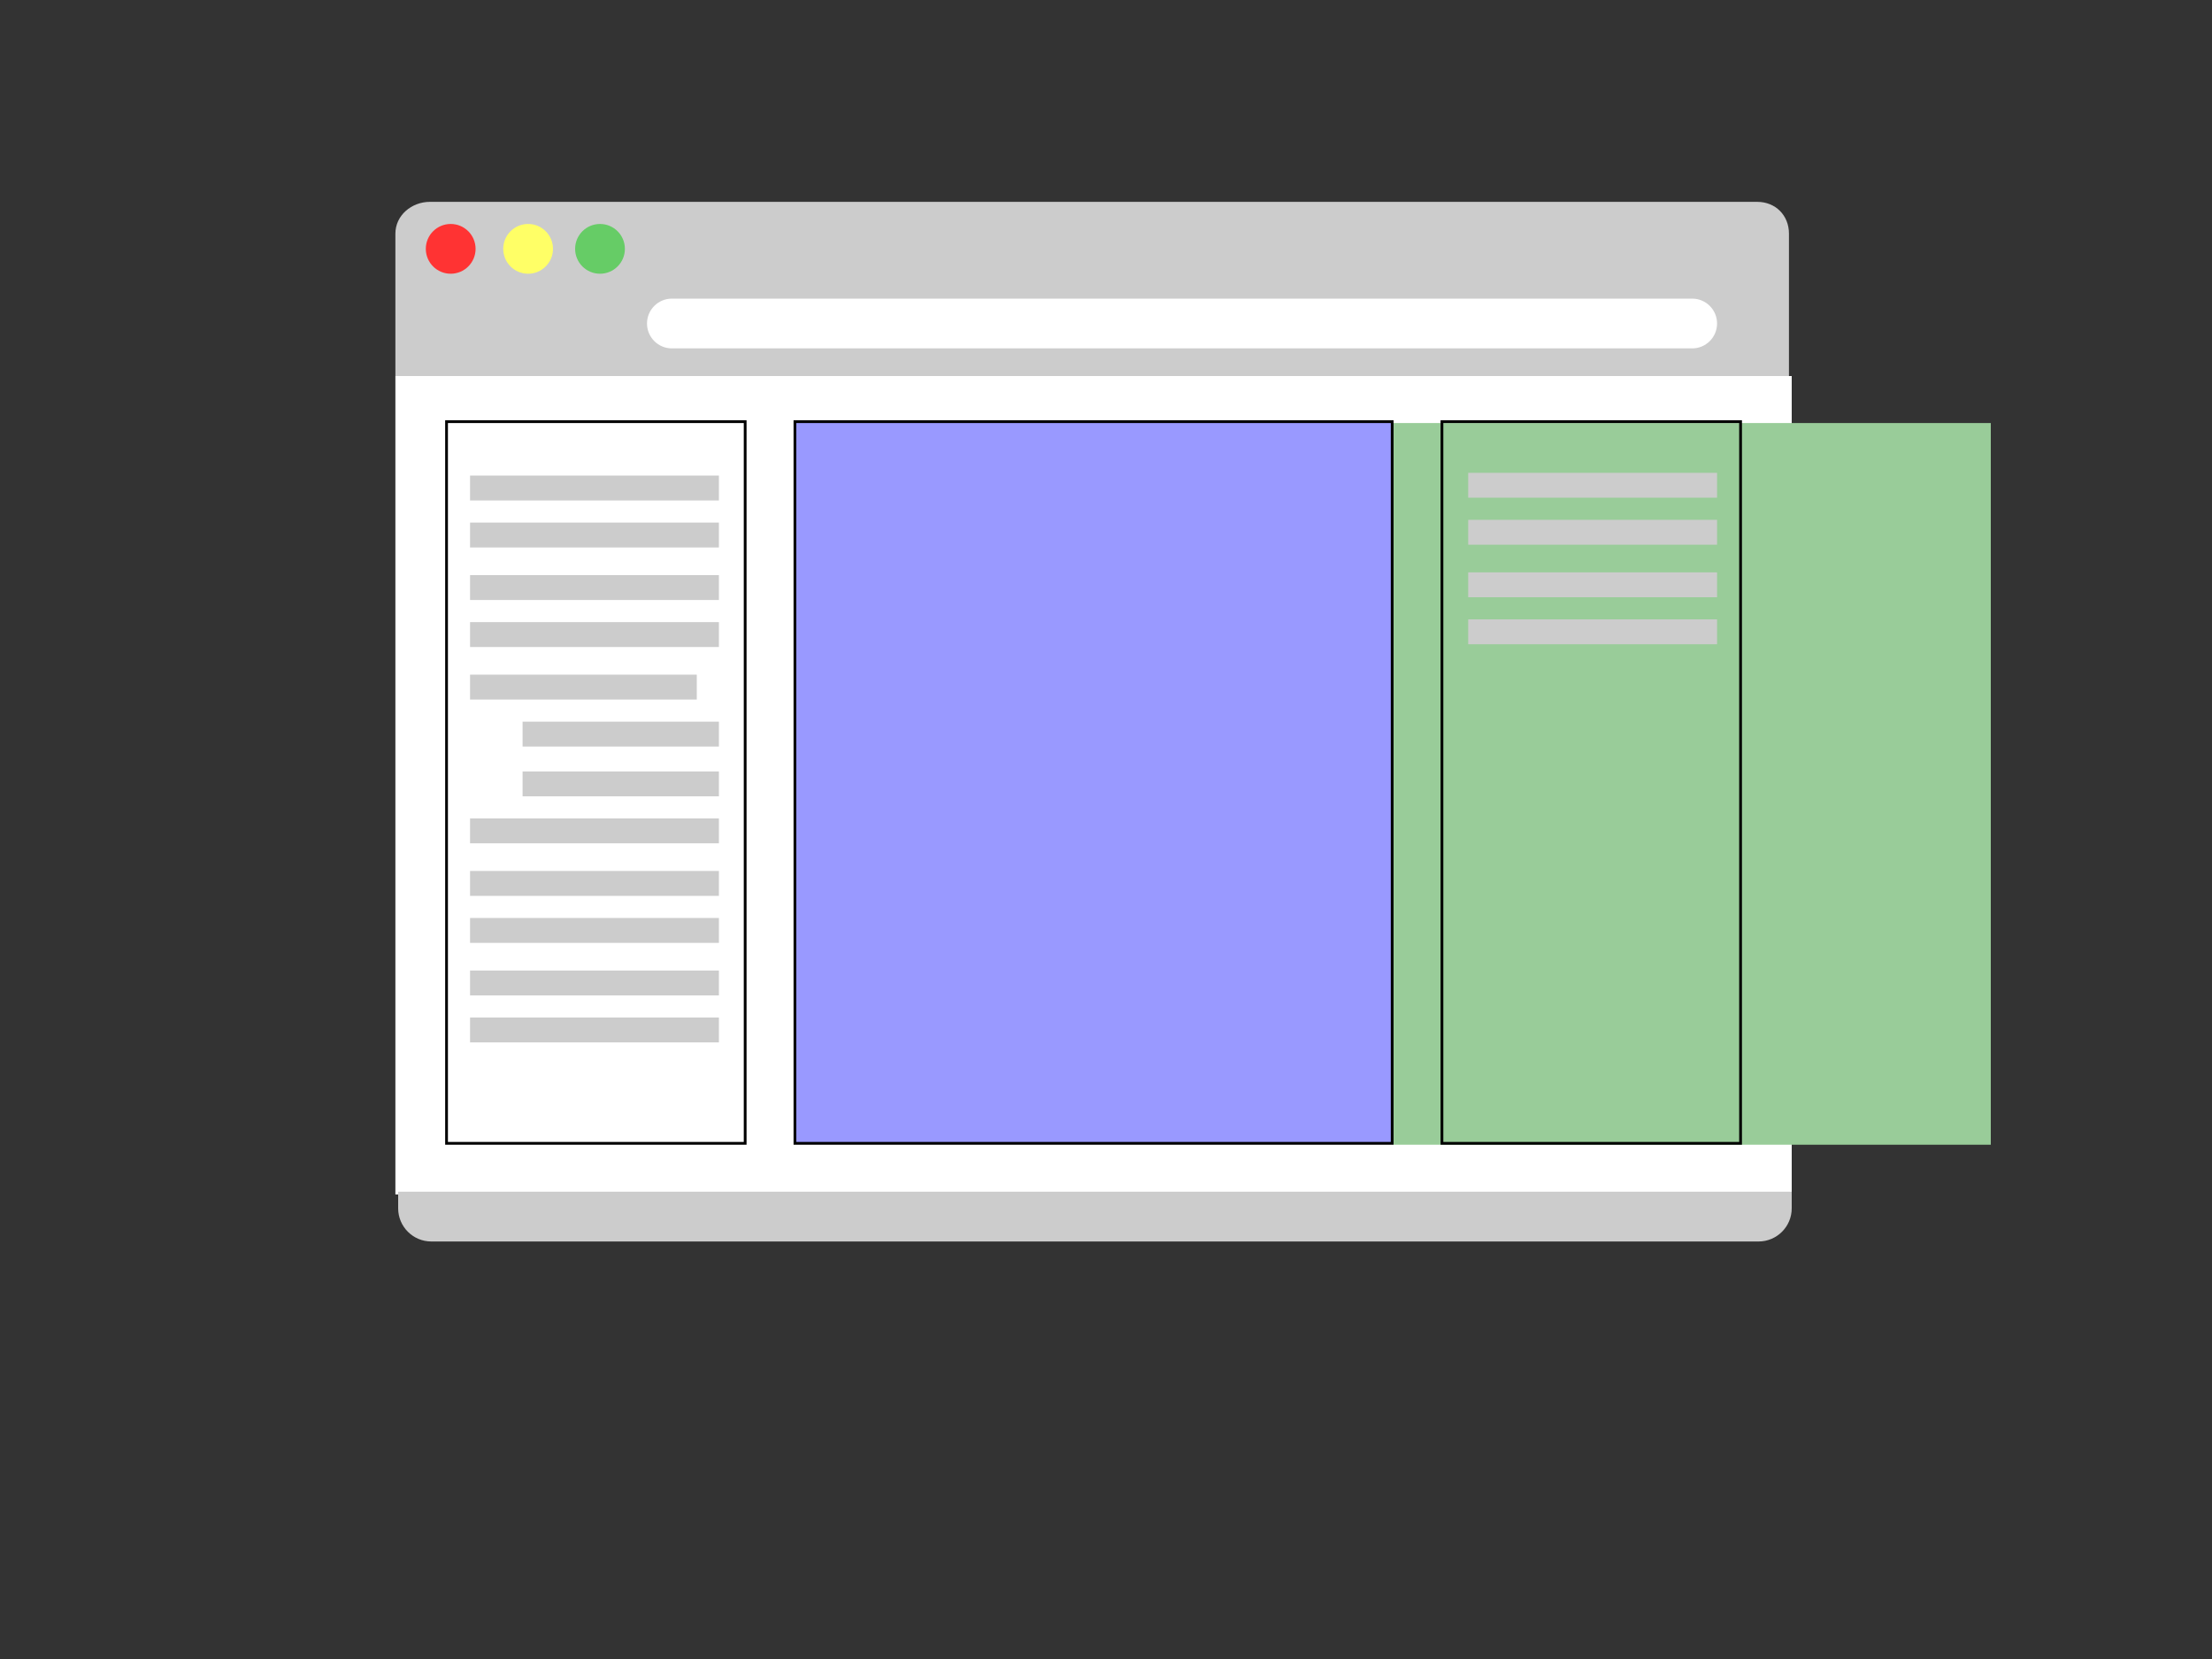 <?xml version="1.0" encoding="utf-8"?>
<svg version="1.1" xmlns="http://www.w3.org/2000/svg" xmlns:xlink="http://www.w3.org/1999/xlink" x="0px" y="0px" viewBox="0 0 800 600" xml:space="preserve">
<rect x="0" y="0" width="800" height="600" fill="#333333" stroke="none"/>
<rect x="143" y="136" fill="#FFFFFF" width="505" height="296"/>
<rect x="504" y="153" fill="#99CC99" width="216" height="261"/>
<g>
	<path fill="#CCCCCC" d="M647,136V84.5c0-6.627-4.873-11.5-11.5-11.5h-480c-6.627,0-12.5,4.873-12.5,11.5V136H647z"/>
	<path fill="#FFFFFF" d="M621,117c0,4.971-4.029,9-9,9H243c-4.971,0-9-4.029-9-9l0,0c0-4.971,4.029-9,9-9h369
		C616.971,108,621,112.029,621,117L621,117z"/>
	<circle fill="#FF3333" cx="163" cy="90" r="9"/>
	<circle fill="#66CC66" cx="217" cy="90" r="9"/>
	<circle fill="#FFFF66" cx="191" cy="90" r="9"/>
</g>
<path fill="#CCCCCC" d="M648,431v6c0,6.627-5.373,12-12,12H156c-6.627,0-12-5.373-12-12v-6H648z"/>
<rect x="287.5" y="152.5" fill="#9999FF" stroke="#000000" stroke-miterlimit="10" width="216" height="261"/>
<rect x="521.5" y="152.5" fill="none" stroke="#000000" stroke-miterlimit="10" width="108" height="261"/>
<rect x="161.5" y="152.5" fill="none" stroke="#000000" stroke-miterlimit="10" width="108" height="261"/>
<rect x="170" y="172" fill="#CCCCCC" width="90" height="9"/>
<rect x="170" y="189" fill="#CCCCCC" width="90" height="9"/>
<rect x="170" y="208" fill="#CCCCCC" width="90" height="9"/>
<rect x="170" y="225" fill="#CCCCCC" width="90" height="9"/>
<rect x="531" y="171" fill="#CCCCCC" width="90" height="9"/>
<rect x="531" y="188" fill="#CCCCCC" width="90" height="9"/>
<rect x="531" y="207" fill="#CCCCCC" width="90" height="9"/>
<rect x="531" y="224" fill="#CCCCCC" width="90" height="9"/>
<rect x="170" y="244" fill="#CCCCCC" width="82" height="9"/>
<rect x="189" y="261" fill="#CCCCCC" width="71" height="9"/>
<rect x="189" y="279" fill="#CCCCCC" width="71" height="9"/>
<rect x="170" y="296" fill="#CCCCCC" width="90" height="9"/>
<rect x="170" y="315" fill="#CCCCCC" width="90" height="9"/>
<rect x="170" y="332" fill="#CCCCCC" width="90" height="9"/>
<rect x="170" y="351" fill="#CCCCCC" width="90" height="9"/>
<rect x="170" y="368" fill="#CCCCCC" width="90" height="9"/>
</svg>
